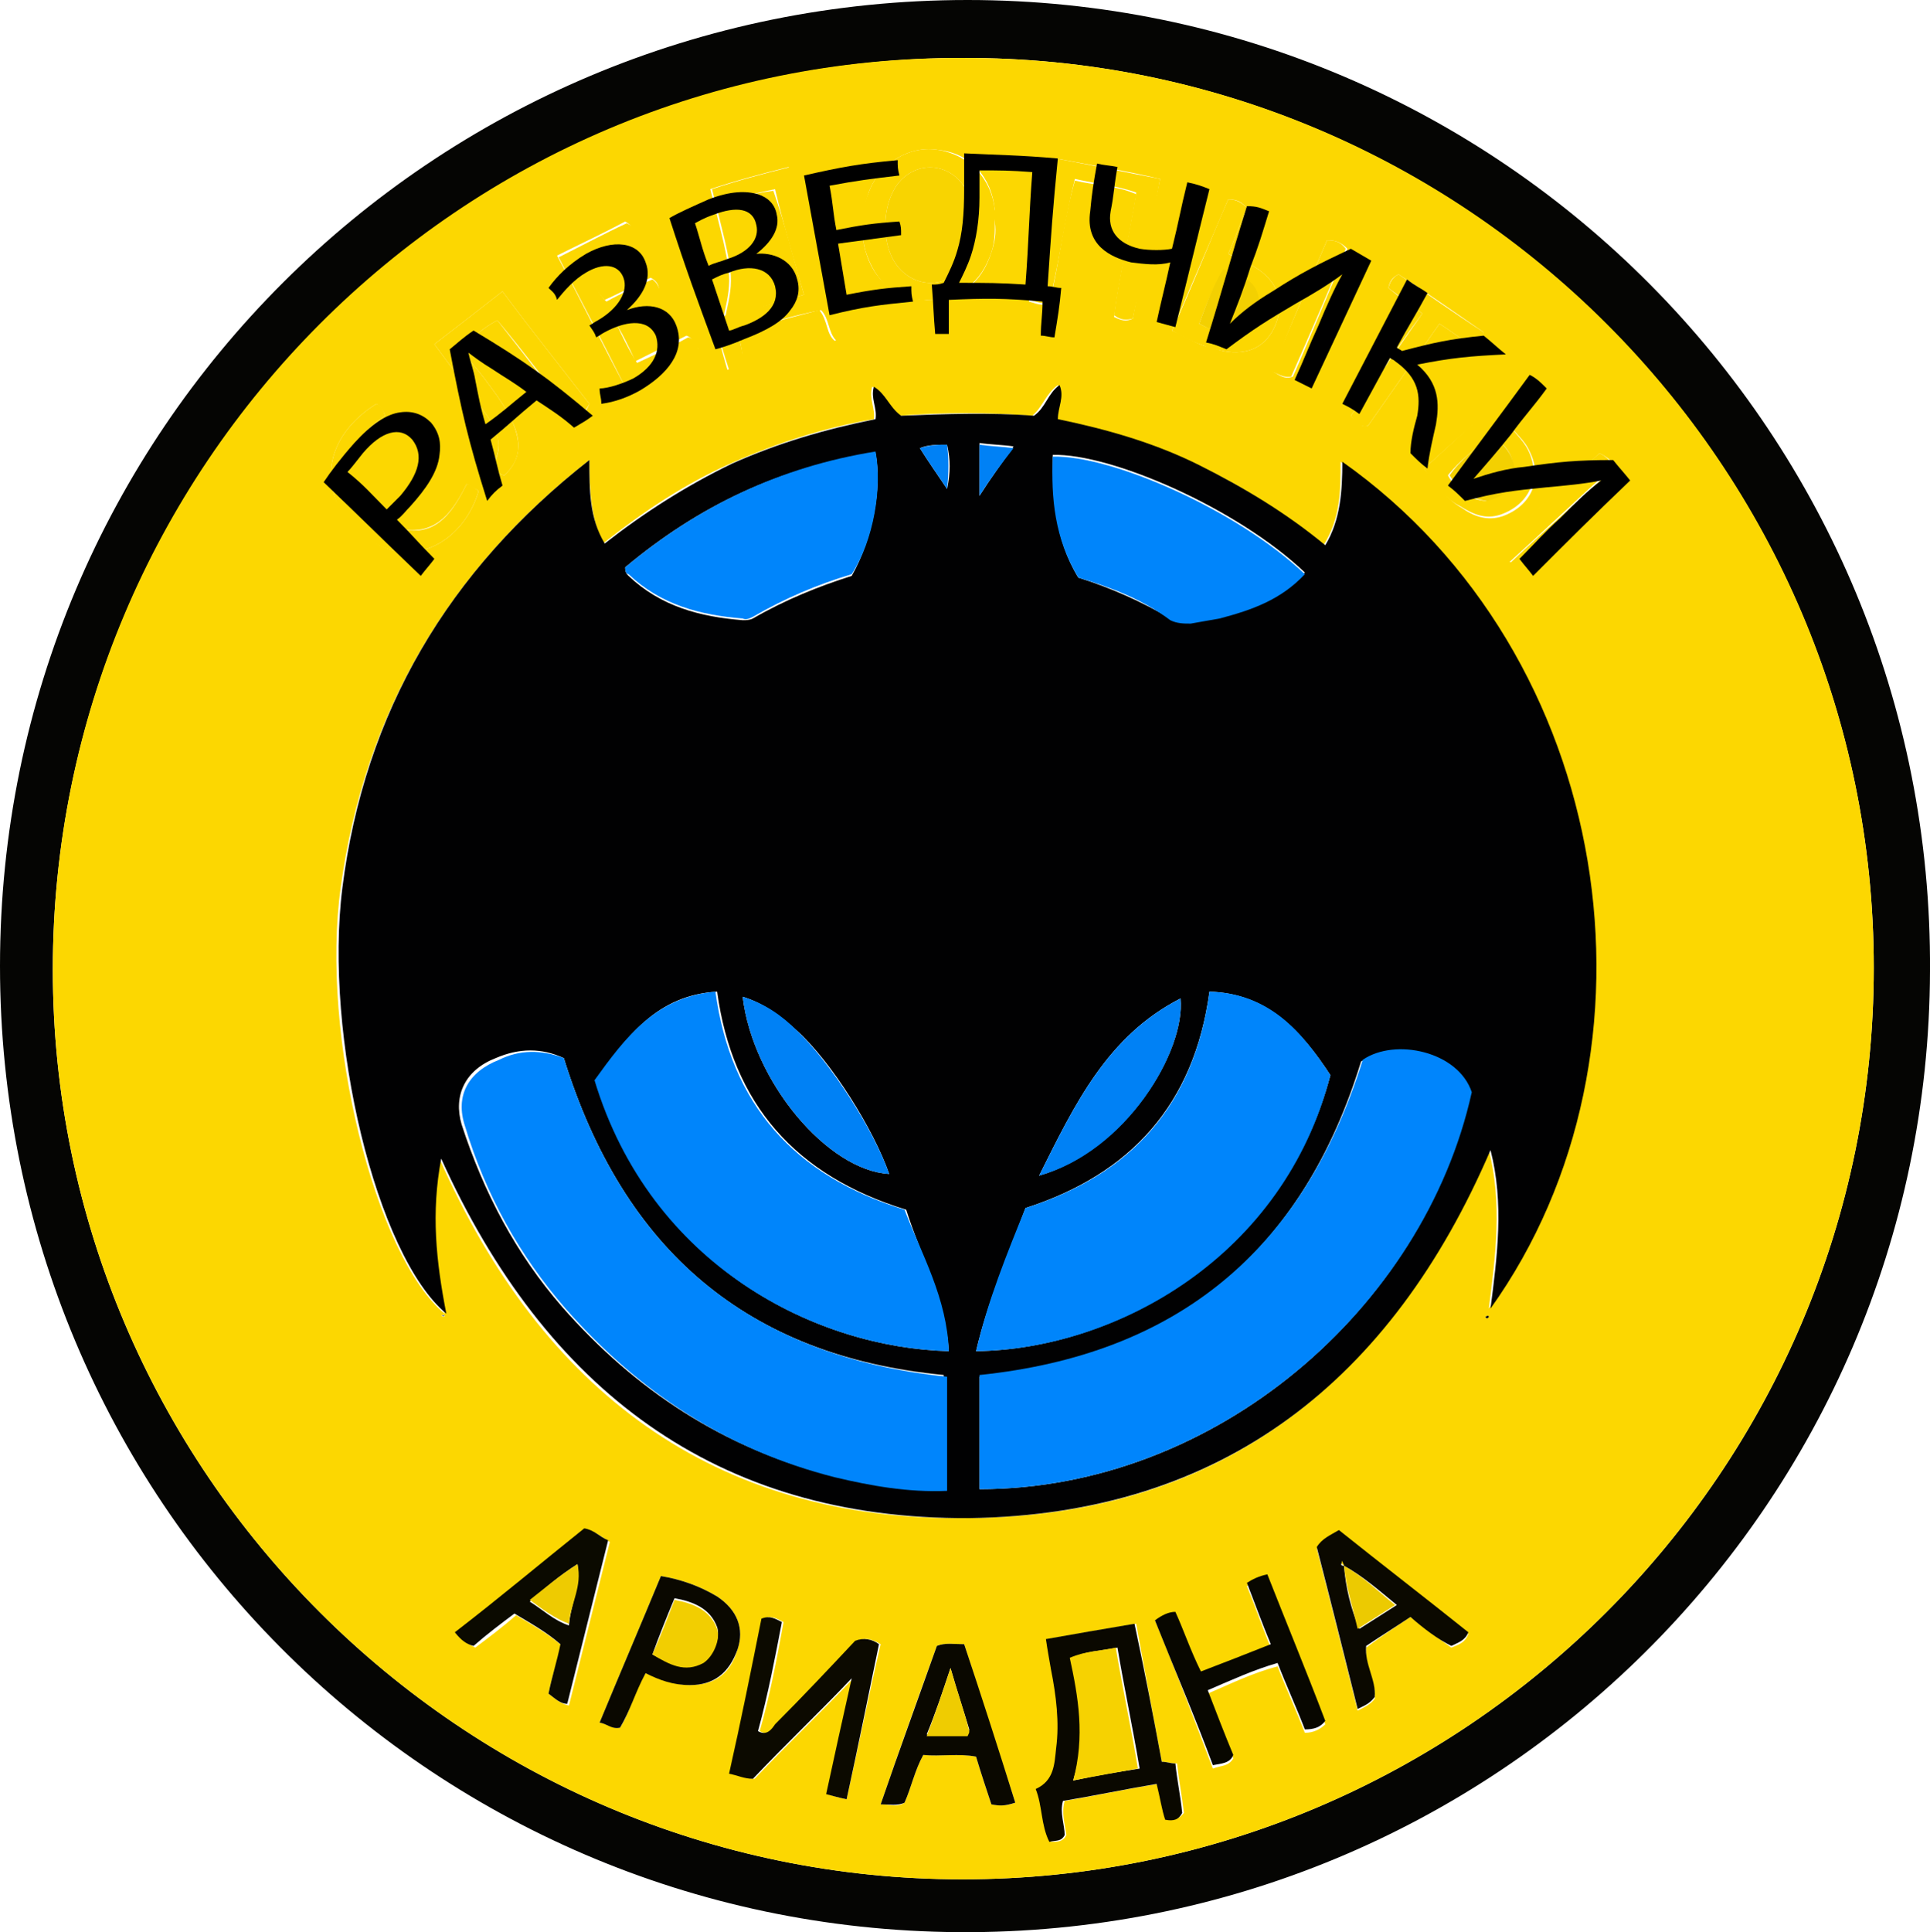 <svg enable-background="new 0 0 113.3 113.4" viewBox="0 0 113.3 113.4" xmlns="http://www.w3.org/2000/svg"><path d="m0 56.7c0-31.4 25.4-56.7 56.8-56.7 31.3 0 56.7 25.5 56.5 57-.1 31.3-25.6 56.6-57 56.4-31.2-.2-56.3-25.5-56.3-56.7zm56.5-53.3c-29.5 0-53.4 24.1-53.4 53.5s24 53.4 53.4 53.4c29.5 0 53.5-24 53.5-53.5s-24.1-53.5-53.5-53.4z" fill="#050503"/><path d="m56.5 3.4c29.5-.1 53.5 23.9 53.5 53.4s-24 53.5-53.5 53.5c-29.4 0-53.4-24-53.4-53.4 0-29.5 23.9-53.6 53.4-53.5zm-21.9 23.6c-8.3 6.5-13.2 14.8-14.6 25.1-1.2 8.6 2 21.6 6.1 25-.6-3-.9-5.9-.3-9.1 6 13.6 16.1 21.3 31 21.1 14.9-.1 24.8-8 30.6-21.6.8 3.1.4 6.2 0 9.3 10.8-15.1 7.2-38.5-8.7-49.7 0 1.7 0 3.3-1 4.9-2.3-1.9-4.8-3.5-7.4-4.7-2.7-1.3-5.5-2.1-8.3-2.7 0-.7.4-1.3.1-2-.7.5-.9 1.3-1.5 1.8-2.6-.2-5.2-.2-7.8 0-.7-.5-.8-1.4-1.6-1.7-.2.7.2 1.3.1 1.9-2.9.5-5.7 1.4-8.4 2.6s-5.1 2.8-7.5 4.7c-.7-1.5-.8-3-.8-4.9zm33.6 76.4c-.5-2.7-1-5.3-1.5-8.1-1.8.3-3.5.6-5.2.9.1.6.2 1.2.3 1.8.3 1.5.5 3 .3 4.6-.1.9-.1 1.9-1.2 2.4.3 1 .3 2.1.8 3.1.4 0 .7 0 .9-.4-.1-.7-.3-1.3-.1-2 1.8-.3 3.6-.7 5.5-1 .2.8.4 1.5.5 2.1.4 0 .7 0 1-.4-.1-.9-.3-1.9-.4-2.9-.4 0-.6-.1-.9-.1zm-18.5 2.2c.7-3.1 1.3-6.1 2-9.1-.5-.3-.9-.4-1.4-.2-1.6 1.6-3.1 3.3-4.7 4.9-.3.3-.5.7-1 .4.6-2.1 1-4.2 1.4-6.4-.4-.2-.7-.4-1.2-.2-.6 3-1.3 6-1.9 9.1.5.1 1 .3 1.4.3 1.9-2 3.9-3.9 5.8-5.9-.5 2.3-1 4.5-1.5 6.8.3.1.6.2 1.1.3zm-6.4-86.1c1.7-.5 3.3-.9 4.8-1.3.5.6.4 1.4.9 1.8.3-.1.5-.1.7-.4-.1-.8-.4-1.7-.6-2.5-.3-.2-.6 0-.8-.3-.6-2.3-1.3-4.6-2-7-1.6.4-3.1.8-4.6 1.3 1.3 5.1 1.3 5.1.8 7.4-.2.1-.4.3-.6.4.3.9.5 1.8.8 2.8.3-.1.7-.1.9-.4 0-.6-.1-1.1-.3-1.8zm24.5 75.6c1.2 2.9 2.3 5.8 3.4 8.7.5-.2.9-.1 1.2-.6-.5-1.2-1-2.5-1.5-3.8 1.4-.6 2.6-1.2 4.1-1.6.5 1.3 1.1 2.6 1.6 3.9.5 0 .9-.2 1.2-.5-1.1-2.9-2.3-5.7-3.4-8.6-.6.1-.9.2-1.2.5.5 1.2.9 2.4 1.4 3.6-1.4.6-2.7 1.1-4.1 1.6-.5-1.3-1-2.4-1.5-3.5-.4-.1-.7.1-1.2.3zm15-.2c.9.7 1.7 1.3 2.4 1.8.5-.2.8-.3 1-.8-2.6-2-5.1-4-7.6-6-.5.3-1 .4-1.3 1 .8 3.1 1.6 6.3 2.4 9.5.4-.2.8-.4 1-.7.1-1-.6-1.9-.5-3 .8-.6 1.7-1.2 2.6-1.8zm-50.6 4.5c.4.3.7.6 1.2.7.8-3.2 1.6-6.4 2.4-9.6-.5-.3-.8-.6-1.4-.7-2.5 2-5.1 4-7.6 6.1.4.4.7.6 1.1.8.8-.6 1.6-1.2 2.4-1.9 1 .6 1.9 1.1 2.7 1.8-.3.9-.6 1.8-.8 2.8zm27.4 6.4c-1-3.1-2-6.2-3-9.3-.6 0-1.1-.1-1.6.1-1.1 3-2.2 6.1-3.3 9.3.5 0 1 .2 1.4-.1.4-.9.6-1.9 1.1-2.8 1 .1 2.1-.1 3.1.1.3 1 .6 1.9.9 2.8.5.1.9.1 1.4-.1zm-1.2-92.8c0-.1 0-.4 0-.7-.2-1.9-1.4-3.3-3.3-3.5-1.7-.3-3.5.8-4.1 2.5-.4 1.1-.5 2.3-.2 3.4.5 1.8 1.8 2.8 3.6 2.9 1.9 0 3.2-.9 3.8-2.8.2-.6.3-1.1.2-1.8zm3.6-3.7c-.5 2.9-1.1 5.6-1.6 8.4.4.1.8.3 1.2.1.6-2.4.8-4.8 1.5-7.2 1.3.3 2.5.3 3.6.8-.4 2.5-1 4.8-1.3 7.2.4.2.7.3 1.1.1.5-2.7 1-5.4 1.6-8.2-2.1-.5-4-.8-6.1-1.2zm-24.1 88.9c.9.3 1.7.7 2.6.7 1.5 0 2.4-.7 2.8-2.1.4-1.2 0-2.3-1.2-3.1-1-.6-2.1-1-3.3-1.2-1.2 2.9-2.4 5.7-3.6 8.6.5.1.8.4 1.2.3.6-.9.8-2.1 1.5-3.2zm-8.3-70.3c1-.9 1-2 .5-3.1-.4-.9-1-1.7-1.6-2.5-.5-.7-1.1-1.2-1.4-2 .7-.5 1.3-1.1 2.1-1.5 1.5 1.9 3 3.9 4.5 5.7.5-.1.7-.3.9-.8-1.7-2.2-3.4-4.3-5.1-6.6-1.4 1.1-2.7 2.1-4 3.1 1.1 1.5 2.1 2.8 3.1 4.2.6.9 1 1.8.3 2.9.2.3.3.5.7.6zm42.5-16.2c-1.1 2.6-2.2 5.1-3.3 7.7.7.3 1.3.7 1.9.9.4.1.7.2 1.1.3 1.5.3 2.6-.3 3.1-1.6s.1-2.5-1.2-3.3c-.5-.3-1.1-.6-1.6-.8.4-.9.7-1.8 1.1-2.7-.3-.3-.5-.5-1.1-.5zm-35.4 11c1.5-.8 2.9-1.5 4.3-2.2-.3-.3-.2-.6-.7-.8-1 .5-2 1-3 1.5-.4-.9-.8-1.7-1.3-2.5.9-.7 1.9-.9 2.7-1.6 0-.3-.1-.6-.5-.8-.9.4-1.8.9-2.7 1.3-.6-.6-.9-1.4-1.2-2.2 1-.5 1.9-1 2.9-1.5 0-.4-.1-.7-.5-.9-1.3.7-2.6 1.3-4 2 1.4 2.6 2.6 5.1 4 7.7zm46.9 4.8c.7.9 1.3 1.8 2.2 2.3.7.5 1.5.8 2.4.5 1.7-.6 2.4-2.2 1.6-3.8-.3-.7-.9-1.1-1.3-1.7.7-.8 1.6-1.3 2.1-2.1-.3-.3-.4-.6-.8-.7-2.1 1.8-4.1 3.6-6.2 5.5zm-56.2.9c-.8 1.6-1.7 2.9-3.6 2.7-1.6-.2-2.7-1.1-3.2-2.6-.6-1.9.6-3.1 2-4.1-.1-.3-.3-.6-.5-.7-2.1 1.3-3.1 3.3-2.5 5.3.6 1.8 2.5 3.4 4.3 3.4 1.9 0 3.6-1.5 4.2-3.6-.2-.1-.4-.2-.7-.4zm51.9-4c .4.4.6.7 1 .6 1.4-2 2.8-4 4.2-6 .8.5 1.4 1 2.1 1.4.2-.3.4-.5.5-.9-1.6-1.1-3.3-2.3-5-3.4-.4.2-.5.4-.6.8.6.5 1.3 1 2 1.5-1.5 2-2.8 4-4.2 6zm-1.4-10.3c-1.1 2.6-2.2 5.1-3.2 7.7.4.2.7.5 1.2.3 1.1-2.5 2.1-5 3.2-7.5-.4-.4-.7-.5-1.2-.5zm16 12.5c-2 1.9-4.1 3.7-6.1 5.6.3.4.5.7.9.8 2-1.9 4.1-3.7 6.1-5.6-.2-.4-.5-.6-.9-.8zm-67.8 50.6c-.1-.1-.1 0-.2 0 .1.1.2.1.2 0 0 .1 0 .1 0 0zm61.1.1c.1.1.1.1.2 0-.1-.1-.1-.1-.2 0z" fill="#fcd701"/><path d="m34.6 27c0 1.8 0 3.4.9 4.9 2.3-1.8 4.8-3.4 7.5-4.7 2.7-1.2 5.4-2 8.4-2.6.1-.7-.3-1.2-.1-1.9.7.4.9 1.2 1.6 1.7 2.5-.1 5.2-.2 7.8 0 .7-.5.8-1.3 1.5-1.8.3.7-.1 1.3-.1 2 2.9.6 5.7 1.4 8.3 2.7s5.1 2.8 7.4 4.7c.9-1.5 1-3.2 1-4.9 16 11.3 19.5 34.6 8.7 49.7.4-3.1.8-6.2 0-9.3-5.8 13.5-15.7 21.4-30.6 21.6-14.9.1-24.9-7.6-31-21.1-.6 3.2-.3 6 .3 9.1-4.1-3.4-7.2-16.3-6.1-25 1.3-10.3 6.2-18.6 14.5-25.1zm22.9 60.4c13.9 0 26.1-10.7 28.8-23.2-.8-2.4-4.4-3.2-6.4-1.9-3.4 11.1-10.8 17.3-22.4 18.5zm-24.4-25.3c-1.3-.6-2.6-.6-4 0-1.8.7-2.5 2.2-2 3.9 1.3 4 3.2 7.6 5.9 10.7 4.3 4.9 9.5 8.3 15.8 9.9 2.2.5 4.4.9 6.6.8 0-2.3 0-4.5 0-6.7-11.5-1.1-18.8-7.3-22.3-18.6zm22.6 17.2c-.2-3.1-1.7-5.7-2.5-8.3-6.5-2-10.2-6.2-11.1-12.8-3.5.2-5.3 2.6-7.1 5.2 3.3 11 13 15.7 20.7 15.9zm1.6 0c8.2-.1 18-5.6 20.8-16.2-1.7-2.6-3.7-4.8-7.1-4.9-.9 6.6-4.6 10.7-10.8 12.7-1 2.7-2.2 5.4-2.9 8.4zm-20.6-46c0 .3.1.4.2.5 1.9 1.8 4.2 2.4 6.7 2.6.2 0 .4 0 .6-.1 1.9-1.1 3.9-1.9 5.8-2.5 1.2-2.1 1.8-5.1 1.4-7.2-5.6.8-10.4 3.1-14.7 6.7zm26.6.6c1.9.6 3.7 1.4 5.4 2.4.4.2.8.2 1.2.2.6-.1 1.2-.1 1.7-.3 1.9-.4 3.6-1.1 5-2.6-4-3.8-11.4-7-14.8-6.9 0 2.5.1 4.9 1.5 7.2zm-19.7 24.6c.6 5 5 10.2 8.6 10.4-.9-2.6-3.4-6.6-5.4-8.4-.9-.8-1.9-1.6-3.2-2zm17.4 10.5c5.1-1.5 8.6-7.3 8.3-10.4-4.3 2.2-6.2 6.2-8.3 10.4zm-3.5-39.9c.7-1.1 1.3-1.9 2-2.9-.7-.1-1.3-.1-2-.2zm-1.9-.4c.2-1 .2-1.7 0-2.6-.6 0-1.1 0-1.6.2.5.8 1 1.5 1.6 2.4z" fill="#010102"/><path d="m68.2 103.4c.3 0 .5.1.8.1.1 1 .3 1.9.4 2.9-.2.4-.5.5-1 .4-.2-.6-.3-1.3-.5-2.1-1.8.3-3.7.7-5.5 1-.2.7.1 1.4.1 2-.2.4-.5.3-.9.4-.5-1-.4-2.1-.8-3.1 1.1-.5 1.1-1.5 1.2-2.4.2-1.5 0-3.1-.3-4.6-.1-.6-.2-1.1-.3-1.8 1.7-.3 3.4-.6 5.2-.9.6 2.8 1.1 5.4 1.6 8.1zm-5.2 1.1c1.4-.3 2.6-.5 3.9-.7-.4-2.4-.9-4.7-1.3-7.1-1 .2-1.8.2-2.7.6.5 2.3.9 4.6.1 7.2z" fill="#0a0800"/><path d="m49.7 105.6c-.5-.1-.8-.2-1.2-.3.5-2.3 1-4.6 1.5-6.8-1.9 2-3.9 3.9-5.8 5.9-.5 0-.9-.2-1.4-.3.7-3.1 1.3-6.1 1.9-9.1.5-.2.8 0 1.2.2-.4 2.1-.8 4.2-1.4 6.4.5.3.8-.1 1-.4 1.6-1.6 3.2-3.3 4.7-4.9.5-.2 1-.1 1.4.2-.6 2.9-1.2 5.9-1.9 9.1z" fill="#0c0a00"/><path d="m43.3 19.5c.2.7.3 1.3.4 1.8-.2.3-.5.3-.9.4-.3-.9-.6-1.9-.8-2.8.2-.2.4-.3.6-.4.5-2.3.5-2.3-.8-7.4 1.5-.5 3-.9 4.6-1.3.7 2.4 1.3 4.7 2 7 .2.3.5.1.8.3.2.8.5 1.7.6 2.5-.2.3-.4.4-.7.4-.5-.5-.4-1.3-.9-1.8-1.6.3-3.2.8-4.9 1.3zm3.9-2.2c-.6-2.1-1.2-4.1-1.7-6.2-.9.2-1.6.3-2.4.7.7 2.1 1.1 4.1.8 6.4 1.2-.3 2.2-.6 3.3-.9z" fill="#fcd701"/><path d="m67.8 95.1c.4-.3.8-.5 1.2-.5.5 1.1.9 2.3 1.5 3.5 1.3-.5 2.6-1 4.1-1.6-.5-1.2-.9-2.3-1.4-3.6.3-.2.7-.4 1.2-.5 1.1 2.8 2.3 5.7 3.4 8.6-.3.4-.7.5-1.2.5-.5-1.3-1.1-2.6-1.6-3.9-1.4.4-2.7 1-4.1 1.6.5 1.3 1 2.6 1.5 3.8-.2.5-.7.5-1.2.6-1-2.7-2.2-5.5-3.4-8.5z" fill="#080700"/><path d="m82.8 94.9c-.9.6-1.7 1.1-2.6 1.7-.1 1.1.6 2 .5 3-.3.4-.6.5-1 .7-.8-3.2-1.6-6.4-2.4-9.5.3-.5.8-.7 1.3-1 2.5 2 5.1 4 7.6 6-.2.5-.6.6-1 .8-.8-.4-1.6-1-2.4-1.7zm-3.9-3c0-.1-.1-.1-.1-.2-.1.1-.1.2.1.2.1 1.3.4 2.5.9 3.7.8-.5 1.4-.9 2.2-1.4-1.1-.9-2-1.7-3.1-2.3z" fill="#0b0900"/><path d="m32.2 99.4c.2-1 .5-1.9.7-2.9-.8-.7-1.7-1.2-2.7-1.8-.8.6-1.6 1.2-2.4 1.9-.4-.1-.7-.3-1.1-.8 2.6-2 5.1-4.1 7.6-6.1.6.1.9.5 1.4.7-.8 3.2-1.6 6.4-2.4 9.6-.4 0-.7-.3-1.1-.6zm1.7-7.6c-1.1.7-1.9 1.4-2.8 2.2.8.5 1.4 1.1 2.3 1.4.1-1.3.7-2.3.5-3.6z" fill="#0b0a00"/><path d="m59.6 105.8c-.6.2-.9.2-1.4.1-.3-.9-.6-1.8-.9-2.8-1-.2-2.1 0-3.1-.1-.5.9-.7 1.9-1.1 2.8-.4.2-.9.1-1.4.1 1.1-3.2 2.2-6.2 3.3-9.3.5-.2 1-.1 1.6-.1 1 3 2 6.1 3 9.3zm-3.8-7.9c-.5 1.5-.9 2.7-1.4 3.9h2.4c0-.1.1-.2.1-.3-.3-1-.7-2.2-1.1-3.6z" fill="#0a0800"/><path d="m58.4 13c0 .7 0 1.2-.2 1.8-.6 1.8-1.9 2.8-3.8 2.8-1.8 0-3-1-3.6-2.9-.3-1.2-.3-2.3.2-3.4.6-1.7 2.4-2.8 4.1-2.5 1.8.3 3.1 1.7 3.3 3.5.1.3 0 .6 0 .7zm-1.2.2c.1-.9-.1-1.7-.7-2.4-1-1.3-2.8-1.3-3.8 0-.9 1.2-1 3.4-.1 4.7 1 1.4 2.9 1.5 3.9.1.5-.7.7-1.5.7-2.4z" fill="#fcd701"/><path d="m62 9.3c2.1.4 4 .8 6.1 1.2-.5 2.8-1 5.5-1.6 8.2-.4.1-.7.1-1.1-.2.3-2.4.9-4.7 1.3-7.2-1.1-.4-2.3-.5-3.6-.8-.6 2.4-.9 4.8-1.5 7.2-.4.2-.7 0-1.2-.1.5-2.8 1-5.5 1.6-8.3z" fill="#fcd701"/><path d="m37.9 98.2c-.6 1.1-.9 2.2-1.5 3.2-.5.1-.7-.2-1.2-.3 1.2-2.9 2.4-5.7 3.6-8.6 1.2.2 2.3.6 3.3 1.2 1.2.8 1.6 1.9 1.2 3.1-.5 1.4-1.4 2.1-2.8 2.1-1 0-1.8-.3-2.6-.7zm.4-1.1c1.1.6 2 1.1 3 .4.6-.4 1-1.4.8-2-.4-1.1-1.4-1.5-2.5-1.7-.5 1.2-.9 2.2-1.3 3.3z" fill="#0a0800"/><g fill="#fcd701"><path d="m29.6 27.9c-.4-.1-.5-.3-.7-.6.7-1 .3-2-.3-2.9-1-1.4-2-2.7-3.1-4.2 1.3-1 2.6-2 4-3.1 1.7 2.3 3.4 4.4 5.1 6.6-.2.4-.4.6-.9.8-1.5-1.9-2.9-3.8-4.5-5.7-.8.4-1.4 1-2.1 1.5.3.8.9 1.3 1.4 2 .6.8 1.2 1.6 1.6 2.5.5 1.2.5 2.2-.5 3.1z"/><path d="m72.1 11.7c.5 0 .8.2 1.1.5-.4.9-.7 1.8-1.1 2.7.6.3 1.1.5 1.6.8 1.3.8 1.7 2 1.2 3.3s-1.6 1.9-3.1 1.6c-.4-.1-.7-.1-1.1-.3-.6-.2-1.2-.5-1.9-.9 1.2-2.6 2.2-5.2 3.3-7.7zm-1.7 7.3c1 .5 1.9.9 2.8.3.6-.4.9-1 .7-1.7-.3-1.1-1.2-1.4-2.1-1.7-.6 1-1 2-1.4 3.1z"/><path d="m36.7 22.7c-1.3-2.6-2.6-5.1-3.9-7.6 1.4-.7 2.7-1.4 4-2 .4.2.5.4.5.9-.9.5-1.8 1-2.9 1.5.3.8.6 1.6 1.2 2.2.9-.5 1.8-.9 2.7-1.3.3.2.4.5.5.8-.8.7-1.9.9-2.7 1.6.4.9.8 1.7 1.3 2.5 1.1-.5 2.1-1 3-1.5.5.1.4.5.7.8-1.6.6-2.9 1.3-4.4 2.1z"/><path d="m83.6 27.5c2.1-1.9 4.1-3.8 6.1-5.6.4.1.5.4.8.7-.6.8-1.4 1.3-2.1 2.1.4.6 1 1.1 1.3 1.7.8 1.6.1 3.2-1.6 3.8-.9.3-1.6 0-2.4-.5-.8-.4-1.5-1.2-2.1-2.2zm3.9-2c-.9.9-1.8 1.5-2.5 2.4.5.9 1.2 1.4 2.2 1.5.8-.2 1.5-.6 1.6-1.5.2-1.1-.4-1.8-1.3-2.4z"/><path d="m27.4 28.4c.3.1.5.3.7.4-.6 2.1-2.3 3.6-4.2 3.6-1.8 0-3.8-1.5-4.3-3.4-.6-2 .4-4 2.5-5.3.3.1.4.4.5.7-1.4 1-2.6 2.2-2 4.1.5 1.5 1.6 2.4 3.2 2.6 1.9.3 2.8-1.1 3.6-2.7z"/><path d="m79.3 24.4c1.4-2 2.8-4 4.2-6-.7-.5-1.3-1-2-1.5.1-.3.2-.6.6-.8 1.6 1.1 3.3 2.3 5 3.4 0 .4-.2.6-.5.9-.7-.4-1.3-.9-2.1-1.4-1.4 2-2.8 4-4.2 6-.5.1-.7-.2-1-.6z"/><path d="m77.9 14.1c.5 0 .8.1 1.1.5-1 2.5-2.1 5-3.2 7.5-.5.1-.8-.2-1.2-.3 1.1-2.5 2.2-5.1 3.3-7.7z"/><path d="m93.9 26.6c.4.2.6.4.8.8-2 1.8-4 3.7-6.1 5.6-.4-.1-.6-.4-.9-.8 2.1-1.9 4.2-3.8 6.2-5.6z"/></g><path d="m26.1 77.2c0 .1 0 .1 0 0-.1.1-.1 0-.2 0z" fill="#010102"/><path d="m87.2 77.3c.1-.1.2-.1.2 0-.1.1-.1.1-.2 0z" fill="#010102"/><path d="m57.5 87.4c0-2.3 0-4.5 0-6.7 11.6-1.2 19-7.3 22.5-18.5 1.9-1.3 5.6-.5 6.4 1.9-2.8 12.7-15.1 23.3-28.9 23.3z" fill="#0085fc"/><path d="m33.1 62.1c3.5 11.3 10.8 17.5 22.5 18.7v6.7c-2.3.1-4.5-.3-6.6-.8-6.3-1.6-11.5-5-15.8-9.9-2.7-3.1-4.7-6.7-5.9-10.7-.6-1.8.2-3.2 2-3.9 1.2-.6 2.5-.6 3.8-.1z" fill="#0085fc"/><path d="m55.7 79.3c-7.8-.2-17.5-5-20.8-15.9 1.8-2.5 3.6-4.9 7.1-5.2.9 6.6 4.6 10.8 11.1 12.8 1 2.6 2.5 5.2 2.6 8.3z" fill="#0085fb"/><path d="m57.3 79.3c.7-3 1.8-5.7 2.9-8.4 6.3-2 9.9-6.1 10.8-12.7 3.5.1 5.4 2.3 7.1 4.9-2.7 10.6-12.5 16.1-20.8 16.2z" fill="#0085fb"/><path d="m36.7 33.3c4.3-3.6 9.1-5.9 14.7-6.8.4 2.1-.1 5.2-1.4 7.2-2 .6-3.9 1.4-5.8 2.5-.2.1-.4.2-.6.1-2.5-.2-4.8-.8-6.7-2.6-.1 0-.2-.1-.2-.4z" fill="#0085fb"/><path d="m63.3 33.9c-1.4-2.3-1.6-4.7-1.5-7.1 3.4-.1 10.8 3.1 14.8 6.9-1.4 1.5-3.1 2.1-5 2.6-.6.1-1.1.2-1.7.3-.4 0-.8 0-1.2-.2-1.6-1.2-3.4-1.9-5.4-2.5z" fill="#0085fb"/><path d="m43.6 58.5c1.3.4 2.3 1.1 3.2 2 1.9 1.8 4.5 5.8 5.4 8.4-3.6-.2-8-5.4-8.6-10.4z" fill="#0081f5"/><path d="m61 69c2.1-4.2 4-8.2 8.3-10.4.3 3.1-3.2 9-8.3 10.4z" fill="#0081f5"/><path d="m57.5 29.1c0-1.2 0-2.1 0-3 .7.1 1.2.1 2 .2-.7.9-1.3 1.7-2 2.8z" fill="#0081f5"/><path d="m55.6 28.7c-.6-.9-1.1-1.6-1.6-2.4.6-.2 1.1-.2 1.6-.2.1.8.1 1.6 0 2.6z" fill="#0081f5"/><path d="m63 104.5c.7-2.6.3-4.9-.2-7.2.9-.4 1.8-.4 2.7-.6.4 2.4.9 4.7 1.3 7.1-1.1.2-2.3.4-3.8.7z" fill="#f6d201"/><path d="m47.2 17.3c-1.1.3-2.1.6-3.4 1 .3-2.3-.1-4.3-.8-6.4.7-.4 1.5-.6 2.4-.7.7 2 1.2 4 1.8 6.1z" fill="#fcd701"/><path d="m78.9 91.9c1.1.6 2 1.5 3 2.3-.8.5-1.4.9-2.2 1.4-.3-1.3-.7-2.5-.8-3.7z" fill="#ecca01"/><path d="m78.9 91.9c-.1-.1-.2-.1-.1-.3 0 .1.1.2.1.3z" fill="#ecca01"/><path d="m33.9 91.8c.3 1.3-.4 2.3-.5 3.5-.8-.3-1.5-.8-2.3-1.4.9-.7 1.7-1.4 2.8-2.1z" fill="#eecb01"/><path d="m55.8 97.9c.4 1.4.8 2.5 1.1 3.7 0 .1 0 .1-.1.3-.8 0-1.5 0-2.4 0 .5-1.3.9-2.5 1.4-4z" fill="#efcc01"/><path d="m57.2 13.2c.1.9-.2 1.7-.7 2.4-1 1.4-2.9 1.3-3.9-.1-.9-1.3-.8-3.5.1-4.7 1-1.3 2.8-1.3 3.8 0 .5.7.7 1.5.7 2.4z" fill="#f8d401"/><path d="m38.3 97.1c.5-1.1.9-2.2 1.3-3.2 1.1.2 2.1.6 2.5 1.7.2.6-.2 1.6-.8 2-1.1.6-2 .1-3-.5z" fill="#f2ce01"/><path d="m70.4 19c .4-1.1.8-2.2 1.4-3.2 1 .3 1.9.6 2.1 1.7.2.7-.1 1.3-.7 1.7-1 .8-1.8.3-2.8-.2z" fill="#f3d001"/><path d="m87.5 25.5c.9.6 1.5 1.4 1.4 2.4-.1.9-.8 1.3-1.6 1.5-1-.1-1.7-.7-2.2-1.5.6-.9 1.6-1.6 2.4-2.4z" fill="#f3d001"/><path d="m19 28.3c.4-.6 1-1.4 1.8-2.3 1-1.1 1.9-1.7 2.7-1.8.7-.1 1.3.1 1.8.6.5.6.6 1.2.5 1.9-.1 1-.8 2-1.7 3-.3.3-.5.6-.8.8.9.9 1.3 1.4 2.2 2.3-.3.4-.5.6-.8 1-2.3-2.2-3.4-3.3-5.7-5.5zm3.7 1.6c.2-.2.5-.5.8-.8 1.1-1.3 1.4-2.4.7-3.3-.7-.8-1.8-.5-2.9.8-.4.5-.7.9-.9 1.1 1 .8 1.4 1.3 2.3 2.2z"/><path d="m28.8 25.8c.3 1.1.4 1.7.7 2.7-.4.3-.6.5-.9.9-1.1-3.5-1.5-5.2-2.2-8.9.5-.4.8-.7 1.4-1.1 3 1.8 4.4 2.8 7 5-.4.3-.6.4-1.1.7-.8-.7-1.3-1-2.2-1.6-1.1.9-1.6 1.4-2.7 2.3zm2.1-2.8c-.8-.6-1.2-.8-2.1-1.4-.5-.3-.9-.6-1.3-.9.1.5.3 1 .4 1.6.2 1 .3 1.6.6 2.6 1-.7 1.4-1.1 2.4-1.9z"/><path d="m32.2 16.9c.5-.7 1.2-1.4 2.2-2 1.6-.9 3.1-.7 3.5.5.4 1-.2 2-1.1 2.8 1.3-.5 2.5-.2 2.9.9.6 1.6-.6 2.9-2.1 3.8-.7.4-1.5.7-2.3.8 0-.4-.1-.5-.1-.9.5 0 1.4-.3 2-.6 1.2-.7 1.6-1.6 1.3-2.5-.5-1.1-1.9-.8-3-.2-.2.1-.3.2-.5.3-.1-.3-.2-.4-.4-.7.2-.1.3-.2.5-.3 1.2-.7 1.8-1.7 1.5-2.5s-1.2-.9-2.2-.3c-.7.4-1.3 1.1-1.7 1.6-.1-.4-.3-.5-.5-.7z"/><path d="m39.3 12.8c.5-.3 1.4-.7 2.3-1.1 1.3-.5 2.2-.5 2.9-.3.6.2 1 .6 1.1 1.2.2.8-.3 1.6-1.2 2.3.9-.1 2.1.3 2.4 1.5.2.7 0 1.3-.4 1.8-.5.7-1.4 1.2-2.7 1.7-.7.3-1.3.5-1.7.6-1.1-3-1.7-4.6-2.7-7.7zm2.3 2.8c.4-.2.6-.2 1.1-.4 1.3-.4 1.9-1.2 1.7-2-.2-1-1.2-1.1-2.5-.6-.6.2-.9.4-1.1.5.3.9.4 1.5.8 2.5zm1.2 3.8c.2 0 .5-.2.9-.3 1.1-.4 2.1-1.1 1.8-2.3-.3-1.1-1.5-1.3-2.7-.8-.4.1-.6.2-1 .4.4 1.2.6 1.8 1 3z"/><path d="m52.9 13.8c-1.5.2-2.2.3-3.7.5.2 1.2.3 1.8.5 3 1.5-.3 2.3-.4 3.8-.5 0 .4 0 .5.1.9-2 .2-2.9.3-4.9.8-.6-3.3-.9-4.9-1.5-8.2 2.2-.5 3.3-.7 5.5-.9 0 .4 0 .5.1.9-1.7.2-2.5.3-4.1.6.2 1 .2 1.6.4 2.6 1.5-.3 2.2-.4 3.7-.5.1.3.1.4.1.8z"/><path d="m62.1 9.3c-.3 3-.4 4.5-.6 7.5.3 0 .5.1.8.1-.1 1.1-.2 1.7-.4 2.9-.3 0-.5-.1-.8-.1 0-.8.1-1.2.1-2-2.2-.2-3.3-.2-5.5-.1v2c-.3 0-.5 0-.8 0-.1-1.1-.1-1.7-.2-2.9.3 0 .4 0 .7-.1.3-.6.6-1.2.8-1.9.3-1 .4-2.1.4-3.6 0-.9 0-1.3 0-2.1 2 .1 3.2.1 5.5.3zm-4.6 2.3c0 1.3-.2 2.5-.5 3.4-.2.6-.5 1.2-.7 1.6 1.6 0 2.4 0 3.9.1.2-2.6.2-4 .4-6.6-1.3-.1-1.9-.1-3.1-.1z"/><path d="m65.6 9.8c-.2 1.1-.2 1.6-.4 2.6-.2 1.1.4 1.9 1.7 2.2.6.1 1.4.1 1.9 0 .4-1.6.5-2.3.9-3.9.5.1.8.2 1.3.4-.8 3.2-1.2 4.9-2 8.1-.4-.1-.7-.2-1.1-.3.3-1.4.5-2.1.8-3.5-.7.2-1.5.1-2.3 0-1.2-.3-2.7-1-2.4-3 .1-1.1.2-1.7.4-2.8.4.1.7.1 1.2.2z"/><path d="m74.5 12.4c-.4 1.3-.6 2-1.1 3.3-.4 1.3-.8 2.3-1.2 3.3.7-.7 1.5-1.3 2.5-1.9 1.7-1.1 2.7-1.6 4.6-2.5.5.3.7.4 1.2.7-1.4 3-2.1 4.5-3.5 7.5-.4-.2-.6-.3-1-.5.6-1.3.8-1.9 1.4-3.2.5-1.2.9-2.1 1.4-3-.8.6-1.8 1.2-2.7 1.7-1.7 1-2.5 1.5-4.1 2.7-.5-.2-.7-.3-1.2-.4 1-3.2 1.4-4.8 2.4-8 .6 0 .8.1 1.3.3z"/><path d="m83.8 17.2c-.7 1.3-1.1 1.9-1.8 3.2.1.1.2.1.3.2 1.9-.5 2.8-.7 4.8-.9.5.4.8.7 1.3 1.1-2.1.1-3.2.2-5.2.6 1.3 1.1 1.3 2.3 1.1 3.5-.2.9-.4 1.7-.5 2.6-.4-.3-.6-.5-1-.9 0-.7.2-1.5.4-2.2.2-1.2.1-2.2-1.3-3.2-.1-.1-.2-.1-.3-.2-.7 1.3-1.1 2-1.8 3.3-.4-.3-.6-.4-1-.6 1.5-2.9 2.3-4.4 3.8-7.3.5.4.8.5 1.2.8z"/><path d="m90.8 22.8c-.8 1.1-1.3 1.6-2.1 2.7-.8 1-1.5 1.8-2.2 2.6.9-.3 1.9-.6 3-.7 2-.3 3.1-.4 5.2-.4.4.5.6.7 1 1.2-2.3 2.2-3.4 3.3-5.7 5.6-.3-.4-.5-.6-.8-1 1-1 1.4-1.5 2.4-2.4.9-.9 1.6-1.6 2.4-2.2-1 .2-2.1.3-3.2.4-2 .2-2.9.3-4.8.8-.4-.4-.6-.6-1-.9 1.9-2.6 2.9-3.9 4.8-6.5.4.2.6.4 1 .8z"/></svg>